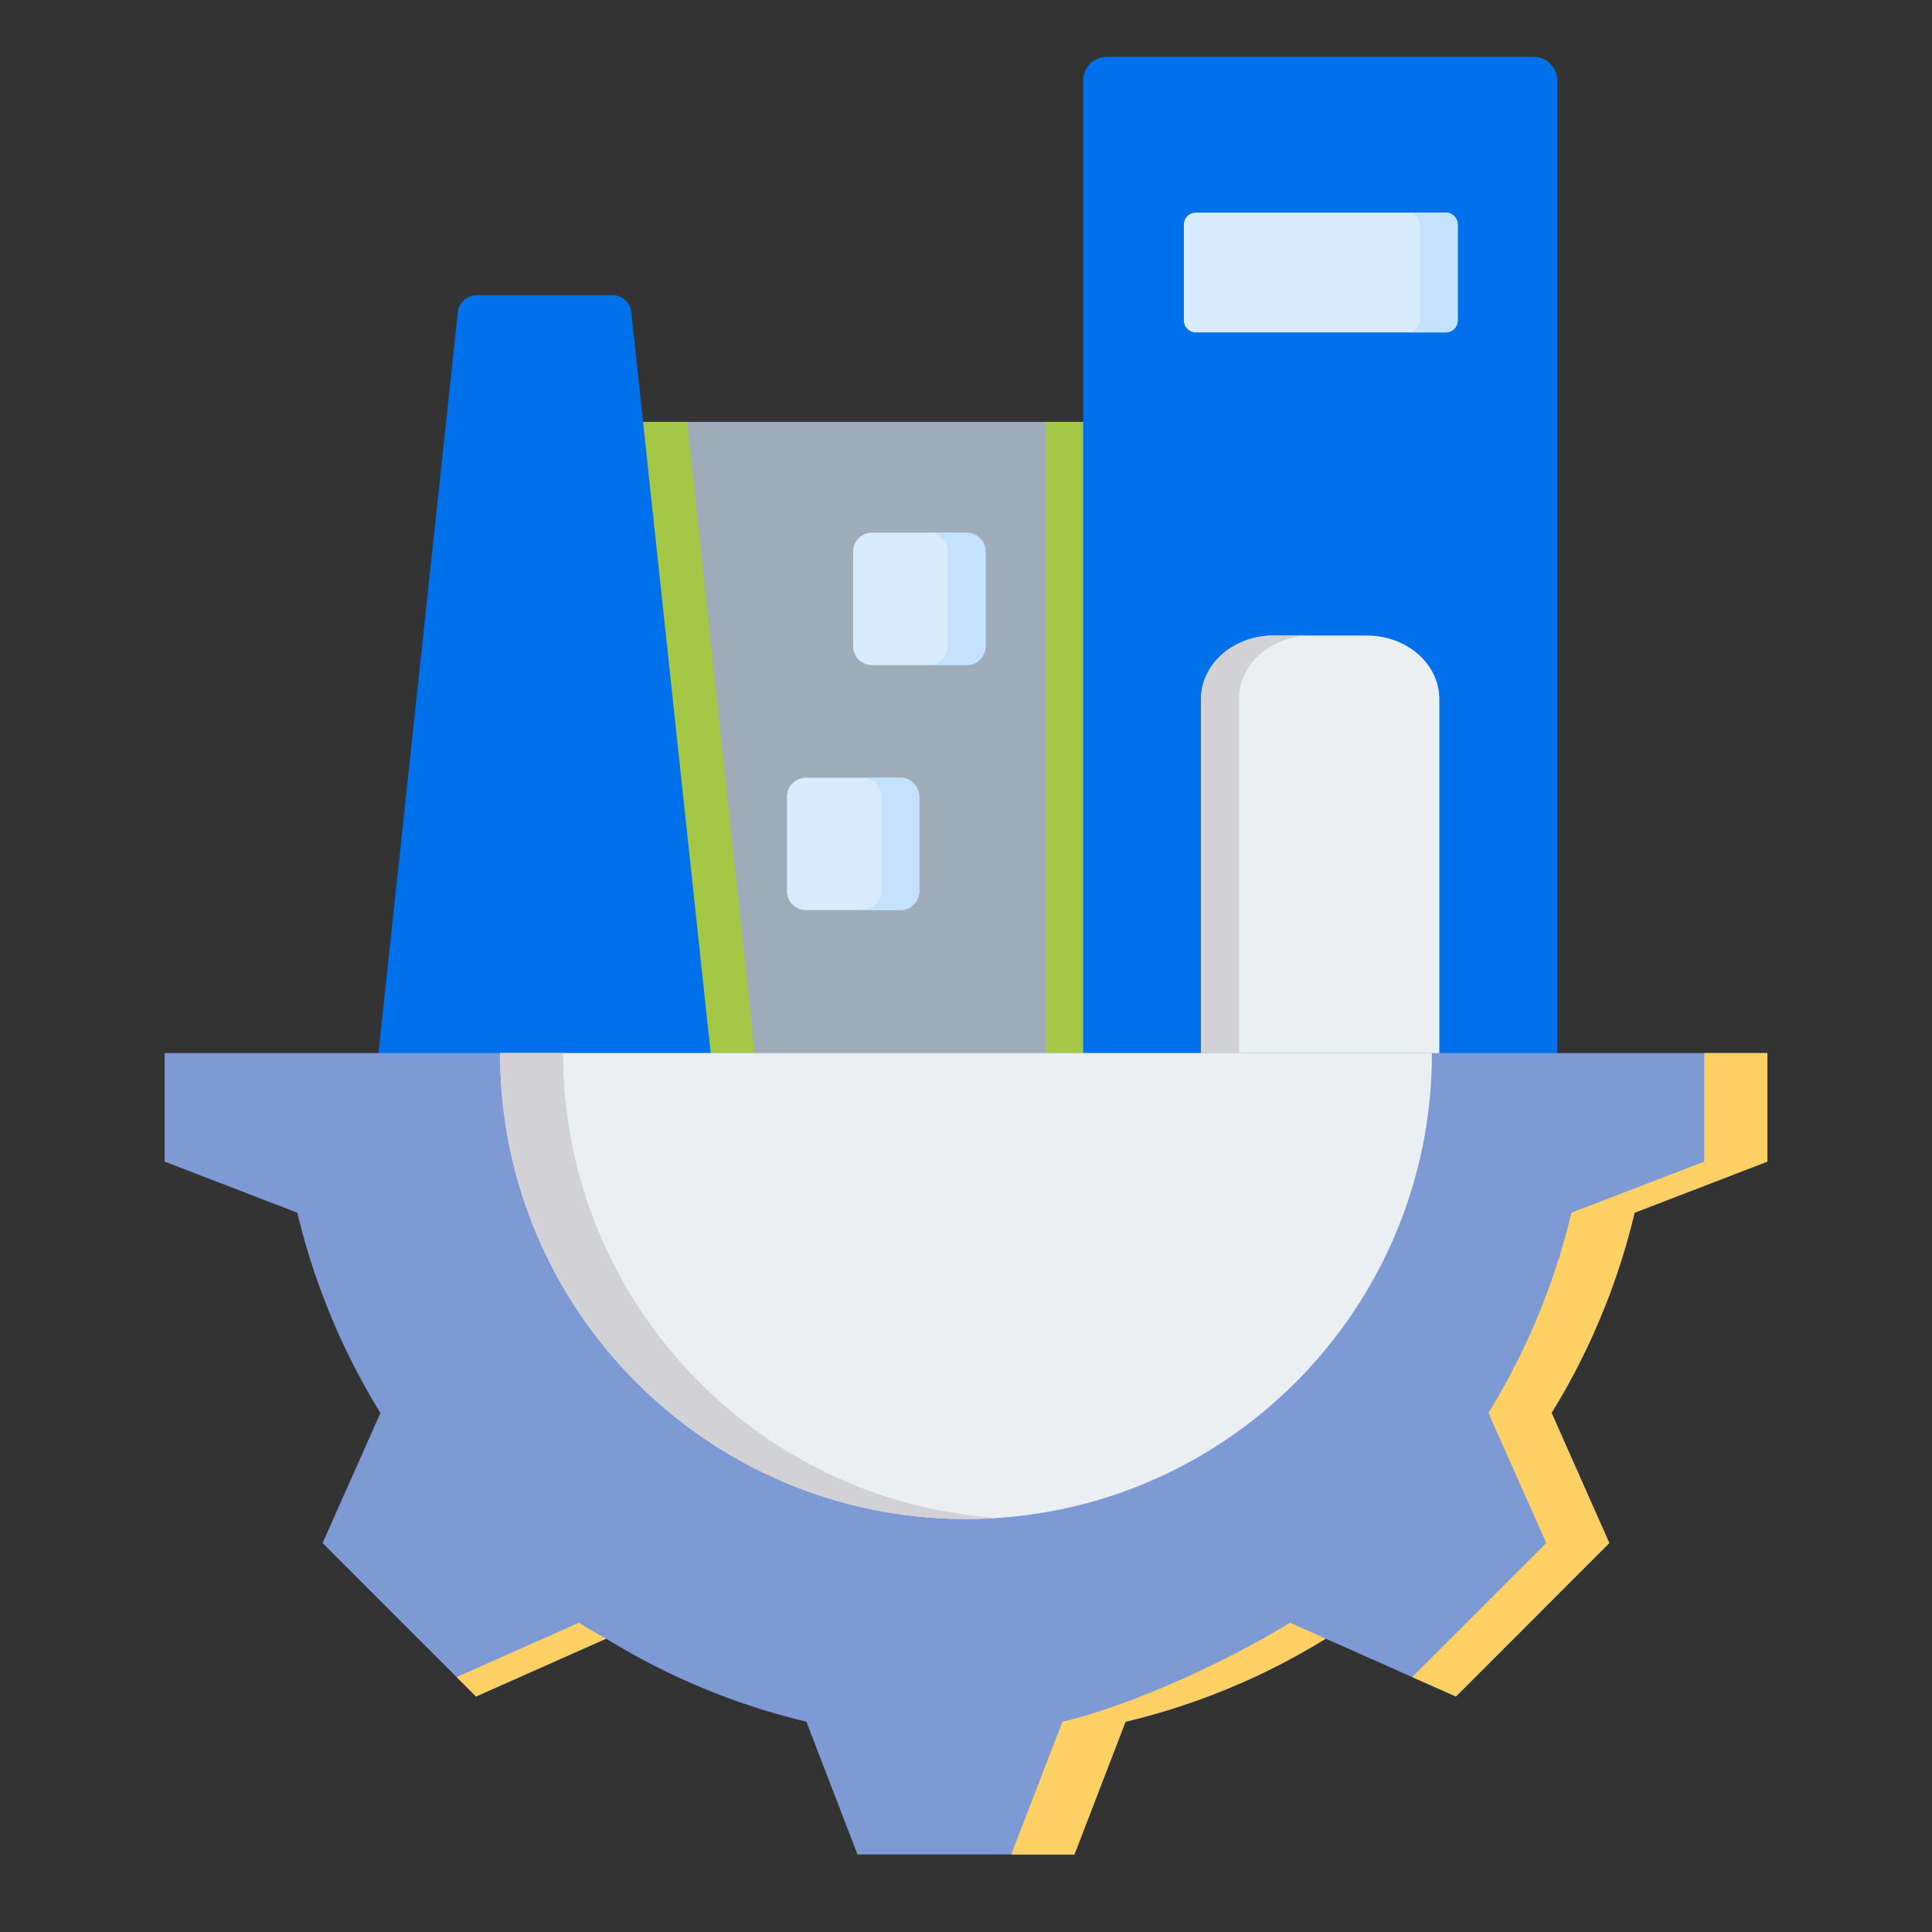 <svg xmlns="http://www.w3.org/2000/svg" version="1.1" xmlns:xlink="http://www.w3.org/1999/xlink" width="512" height="512" x="0" y="0" viewBox="0 0 510 510" style="enable-background:new 0 0 512 512" xml:space="preserve" fill-rule="evenodd" class=""><rect x="0" y="0" width="510" height="510" fill="#333333" stroke="none"/><g><path fill="#9facba" d="M154.449 111.376h141.499v175.603H154.449z" opacity="1" data-original="#9facba" class=""></path><path fill="#a4c745" d="M276.006 111.376h19.942v175.603h-19.942zM166.097 286.979V111.376h15.302l18.821 175.603z" opacity="1" data-original="#8d9ca8" class=""></path><path fill="#0170eb" d="M411.059 21.256A6.259 6.259 0 0 0 404.803 15H292.195a6.259 6.259 0 0 0-6.256 6.256v259.467a6.259 6.259 0 0 0 6.256 6.256h112.608a6.259 6.259 0 0 0 6.256-6.256zM188.573 286.979H98.941L120.87 82.386a5 5 0 0 1 4.972-4.467h35.83a5 5 0 0 1 4.972 4.467z" opacity="1" data-original="#8192a5" class=""></path><path fill="#d8ecfe" d="M384.803 59.294a3.164 3.164 0 0 0-3.162-3.162h-65.966a3.164 3.164 0 0 0-3.162 3.162v25.297a3.164 3.164 0 0 0 3.162 3.162h65.966a3.164 3.164 0 0 0 3.162-3.162z" opacity="1" data-original="#d8ecfe" class=""></path><path fill="#c4e2ff" d="M371.641 87.753a3.164 3.164 0 0 0 3.162-3.162V59.294a3.164 3.164 0 0 0-3.162-3.162h10a3.164 3.164 0 0 1 3.162 3.162v25.297a3.164 3.164 0 0 1-3.162 3.162z" opacity="1" data-original="#c4e2ff" class=""></path><path fill="#eceff1" d="M360.822 167.764c5.073 0 9.939 1.767 13.527 4.912 3.587 3.145 5.603 7.411 5.603 11.858v102.445h-62.906V184.534c0-4.447 2.016-8.713 5.603-11.858 3.588-3.145 8.453-4.912 13.527-4.912z" opacity="1" data-original="#eceff1" class=""></path><path fill="#d1d1d6" d="M327.046 286.979h-10V184.534c0-4.447 2.016-8.713 5.603-11.858 3.588-3.145 8.453-4.912 13.527-4.912h10c-5.074 0-9.939 1.767-13.527 4.912-3.587 3.145-5.603 7.411-5.603 11.858z" opacity="1" data-original="#d1d1d6" class=""></path><path fill="#d8ecfe" d="M255.16 140.613a5 5 0 0 1 5 5v24.962a5 5 0 0 1-5 5h-24.961a5 5 0 0 1-5-5v-24.962a5 5 0 0 1 5-5z" opacity="1" data-original="#d8ecfe" class=""></path><path fill="#c4e2ff" d="M245.16 140.613h10a5 5 0 0 1 5 5v24.962a5 5 0 0 1-5 5h-10a5 5 0 0 0 5-5v-24.962a5 5 0 0 0-5-5z" opacity="1" data-original="#c4e2ff" class=""></path><path fill="#d8ecfe" d="M237.657 205.313a5 5 0 0 1 5 5v24.917a5 5 0 0 1-5 5H212.74a4.997 4.997 0 0 1-3.535-1.465 4.997 4.997 0 0 1-1.465-3.535v-24.917a5.001 5.001 0 0 1 5-5z" opacity="1" data-original="#d8ecfe" class=""></path><path fill="#c4e2ff" d="M227.657 205.313h10a5 5 0 0 1 5 5v24.917a5 5 0 0 1-5 5h-10a5.001 5.001 0 0 0 5-5v-24.917a5 5 0 0 0-5-5z" opacity="1" data-original="#c4e2ff" class=""></path><path fill="#7e9ad4" d="M466.544 277.989v28.646l-35.055 13.492a180.501 180.501 0 0 1-21.913 52.846l15.241 34.356-40.477 40.502-34.356-15.266a180.402 180.402 0 0 1-52.87 21.937l-13.493 35.031h-57.267l-13.493-35.056a180.477 180.477 0 0 1-52.845-21.912l-34.356 15.266-40.502-40.502 15.266-34.331c-10.069-16.366-17.49-34.206-21.938-52.871l-35.03-13.492v-28.646z" opacity="1" data-original="#ffe177" class=""></path><path fill="#ffd064" d="M466.544 277.989v28.646l-35.055 13.492a180.501 180.501 0 0 1-21.913 52.846l15.241 34.356-40.477 40.502-11.543-5.122 35.38-35.38-15.267-34.356a180.447 180.447 0 0 0 21.913-52.846l35.055-13.492v-28.646zM160.016 432.565l-34.356 15.266-5.122-5.122 32.282-14.342a169.629 169.629 0 0 0 7.196 4.198zm189.968 0a180.402 180.402 0 0 1-52.87 21.937l-13.493 35.031h-16.665l13.492-35.031c18.69-4.447 43.726-16.066 60.092-26.135z" opacity="1" data-original="#ffd064" class=""></path><path fill="#eceff1" d="M377.994 277.989v.012c0 67.912-55.07 122.981-123.006 122.981-67.912 0-122.982-55.069-122.982-122.981v-.012z" opacity="1" data-original="#eceff1" class=""></path><path fill="#d1d1d6" d="M148.647 277.989v.012c0 65.114 50.647 118.409 114.686 122.706-2.774.175-5.547.275-8.345.275-67.912 0-122.982-55.069-122.982-122.981v-.012z" opacity="1" data-original="#d1d1d6" class=""></path></g></svg>
